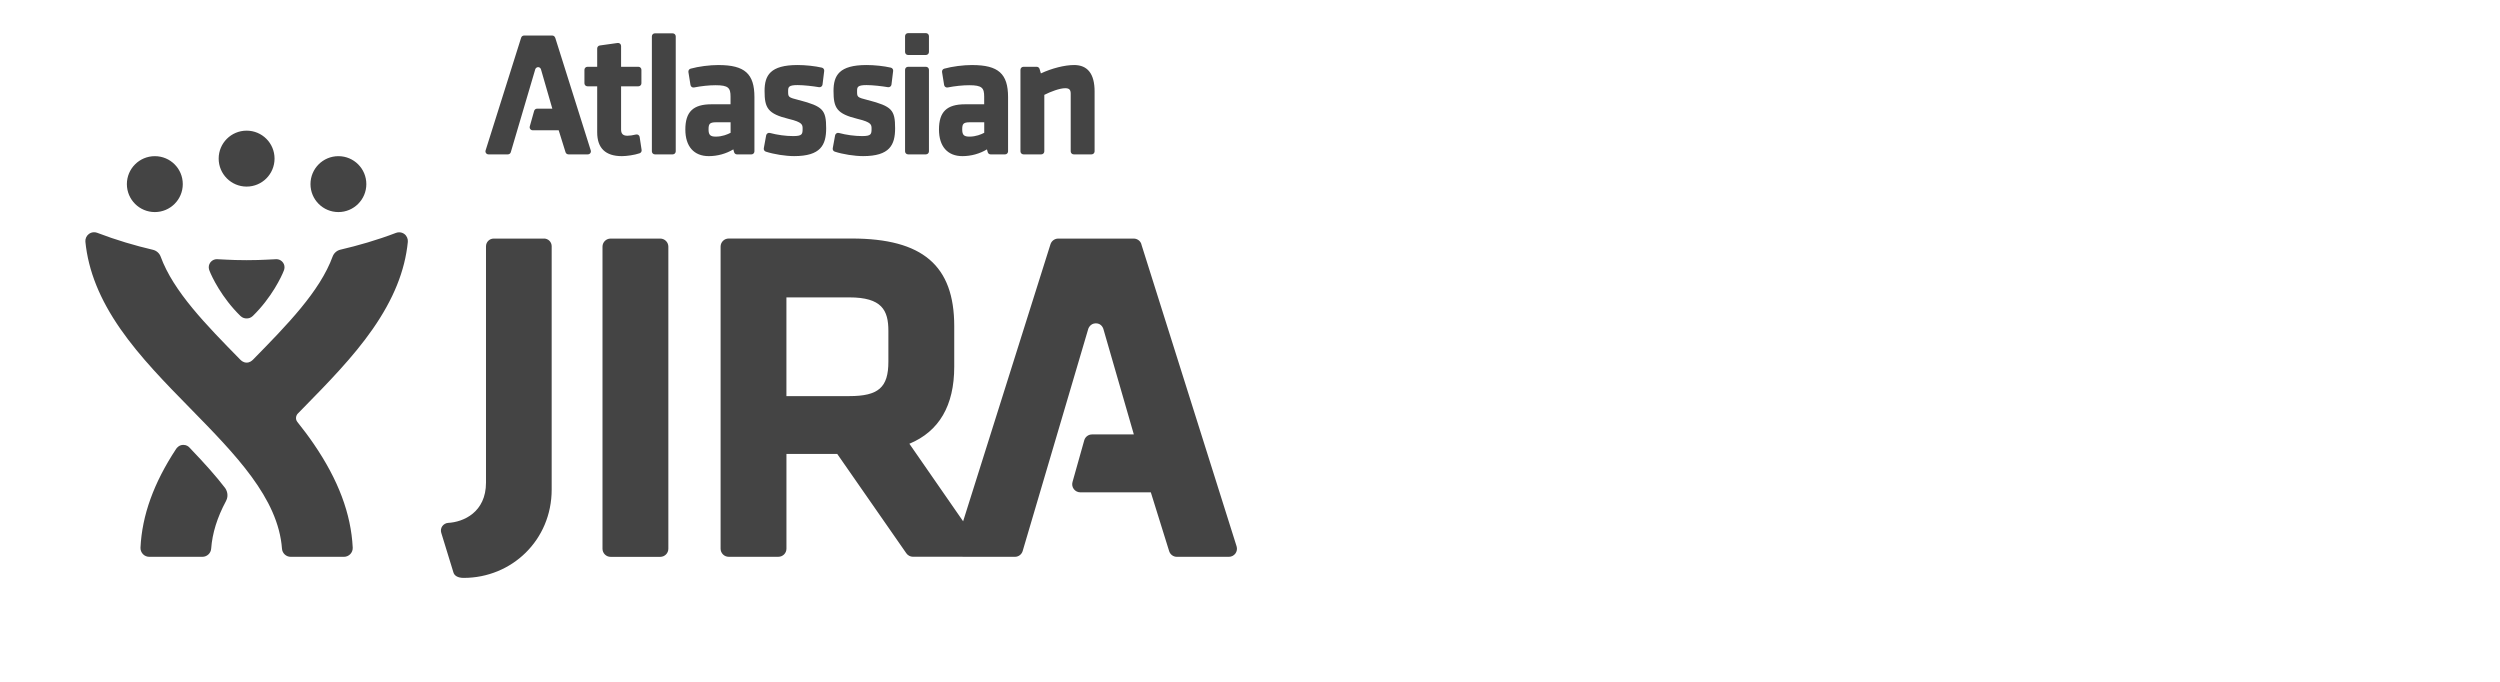 <?xml version="1.0" encoding="utf-8"?>
<!-- Generated by IcoMoon.io -->
<!DOCTYPE svg PUBLIC "-//W3C//DTD SVG 1.1//EN" "http://www.w3.org/Graphics/SVG/1.1/DTD/svg11.dtd">
<svg version="1.1" xmlns="http://www.w3.org/2000/svg" xmlns:xlink="http://www.w3.org/1999/xlink" width="88" height="24" viewBox="0 0 88 24">
<path fill="#444444" d="M23.241 8.398h-1.748c-0.157 0-0.285 0.127-0.285 0.285v10.633c0 0.157 0.128 0.285 0.285 0.285h1.748c0.157 0 0.285-0.127 0.285-0.285v-10.633c0-0.157-0.128-0.285-0.285-0.285zM34.443 19.13l-2.433-3.51c1.048-0.435 1.579-1.346 1.579-2.708v-1.432c0-2.133-1.113-3.084-3.61-3.084h-4.329c-0.157 0-0.285 0.127-0.285 0.285v10.633c0 0.157 0.128 0.285 0.285 0.285h1.748c0.157 0 0.285-0.127 0.285-0.285v-3.335h1.788l2.432 3.497c0.053 0.076 0.141 0.122 0.234 0.122h2.090c0.157 0 0.285-0.127 0.285-0.285 0-0.071-0.026-0.136-0.068-0.185zM27.682 10.468h2.214c1.145 0 1.375 0.451 1.375 1.178v1.086c0 0.905-0.347 1.211-1.375 1.211h-2.214v-3.474zM40.178 8.597c-0.037-0.119-0.147-0.199-0.272-0.199h-2.657c-0.124 0-0.234 0.081-0.272 0.199l-3.353 10.633c-0.027 0.087-0.012 0.181 0.042 0.254s0.139 0.116 0.23 0.116h1.829c0.126 0 0.237-0.083 0.273-0.204l2.309-7.82c0 0 0.060-0.195 0.269-0.195 0.213 0 0.264 0.203 0.264 0.203l1.071 3.708h-1.472c-0.128 0-0.24 0.085-0.274 0.208l-0.413 1.468c-0.024 0.086-0.007 0.178 0.047 0.249s0.138 0.113 0.227 0.113h2.483l0.645 2.070c0.037 0.119 0.147 0.2 0.272 0.2h1.83c0.091 0 0.176-0.043 0.23-0.116s0.069-0.168 0.042-0.254l-3.353-10.633zM19.148 8.398h-1.769c-0.15 0-0.272 0.122-0.272 0.271v8.32c0 1.046-0.797 1.389-1.336 1.417-0.073 0.004-0.157 0.049-0.204 0.117s-0.059 0.154-0.035 0.232l0.43 1.399c0.035 0.114 0.158 0.188 0.359 0.188 1.692 0 3.098-1.329 3.098-3.11v-8.564c0-0.072-0.028-0.141-0.079-0.192s-0.12-0.079-0.192-0.079zM5.45 5.497c-0.543 0-0.984 0.44-0.984 0.984 0 0.543 0.44 0.984 0.984 0.984s0.984-0.441 0.984-0.984c-0-0.545-0.44-0.984-0.984-0.984zM11.912 5.497c-0.544 0-0.983 0.44-0.983 0.984 0 0.543 0.439 0.984 0.983 0.984 0.542 0 0.983-0.441 0.983-0.984 0-0.545-0.441-0.984-0.983-0.984zM8.681 4.599c-0.543 0-0.984 0.439-0.984 0.984 0 0.543 0.44 0.985 0.984 0.985s0.983-0.441 0.983-0.985c0-0.545-0.44-0.984-0.983-0.984zM19.54 1.325c-0.014-0.044-0.055-0.074-0.101-0.074h-0.992c-0.046 0-0.087 0.030-0.102 0.074l-1.252 3.971c-0.010 0.032-0.005 0.068 0.016 0.095s0.052 0.043 0.086 0.043h0.683c0.047 0 0.089-0.031 0.102-0.076l0.862-2.921c0 0 0.023-0.073 0.101-0.073 0.079 0 0.099 0.076 0.099 0.076l0.4 1.385h-0.537c-0.048 0-0.089 0.032-0.103 0.078l-0.154 0.548c-0.009 0.032-0.002 0.067 0.018 0.093s0.052 0.042 0.085 0.042h0.915l0.241 0.773c0.014 0.044 0.055 0.075 0.102 0.075h0.684c0.034 0 0.066-0.016 0.086-0.043s0.026-0.063 0.016-0.095l-1.252-3.971zM22.517 4.823c-0.005-0.030-0.021-0.056-0.046-0.073s-0.056-0.022-0.085-0.015c-0.111 0.027-0.217 0.043-0.299 0.043-0.156 0-0.225-0.067-0.225-0.219v-1.521h0.61c0.059 0 0.106-0.048 0.106-0.106v-0.475c0-0.059-0.048-0.106-0.106-0.106h-0.61v-0.733c0-0.031-0.013-0.060-0.036-0.080s-0.054-0.029-0.085-0.025l-0.628 0.088c-0.052 0.007-0.092 0.052-0.092 0.105v0.645h-0.342c-0.059 0-0.107 0.048-0.107 0.106v0.475c0 0.059 0.048 0.106 0.107 0.106h0.342v1.62c0 0.556 0.292 0.838 0.869 0.838 0.164 0 0.443-0.038 0.625-0.101 0.049-0.017 0.078-0.066 0.070-0.116l-0.069-0.456zM23.68 1.173h-0.628c-0.059 0-0.106 0.048-0.106 0.106v4.049c0 0.059 0.048 0.106 0.106 0.106l0.628 0c0.059 0 0.106-0.048 0.106-0.106v-4.048c0-0.059-0.048-0.106-0.106-0.106zM25.295 2.289c-0.318 0-0.705 0.050-0.986 0.128-0.052 0.014-0.085 0.066-0.077 0.119l0.073 0.456c0.005 0.028 0.021 0.054 0.044 0.070s0.053 0.023 0.081 0.017c0.261-0.051 0.531-0.079 0.759-0.079 0.453 0 0.526 0.096 0.526 0.403v0.268h-0.673c-0.643 0-0.918 0.265-0.918 0.888 0 0.595 0.301 0.937 0.826 0.937 0.304 0 0.608-0.084 0.863-0.238l0.027 0.099c0.013 0.046 0.055 0.078 0.103 0.078h0.507c0.059 0 0.106-0.048 0.106-0.106v-1.912c0-0.822-0.342-1.127-1.262-1.127zM25.717 4.304v0.37c-0.104 0.055-0.293 0.135-0.52 0.135-0.196 0-0.256-0.060-0.256-0.256 0-0.19 0.037-0.249 0.268-0.249h0.507zM28.132 3.526c-0.39-0.1-0.39-0.104-0.39-0.318 0-0.144 0.014-0.213 0.335-0.213 0.22 0 0.545 0.039 0.753 0.074 0.029 0.005 0.058-0.002 0.081-0.020s0.039-0.043 0.042-0.072l0.059-0.479c0.007-0.054-0.028-0.104-0.081-0.117-0.241-0.056-0.576-0.092-0.854-0.092-0.966 0-1.164 0.365-1.164 0.912 0 0.602 0.112 0.804 0.852 0.985 0.487 0.117 0.487 0.204 0.487 0.349 0 0.19-0.016 0.255-0.335 0.255-0.257 0-0.554-0.040-0.816-0.11-0.029-0.008-0.059-0.003-0.084 0.013s-0.042 0.041-0.048 0.071l-0.083 0.454c-0.009 0.053 0.021 0.104 0.072 0.12 0.285 0.093 0.695 0.157 0.996 0.157 0.936 0 1.127-0.392 1.127-0.98-0-0.649-0.115-0.77-0.95-0.991zM30.559 3.526c-0.39-0.1-0.39-0.104-0.39-0.318 0-0.144 0.014-0.213 0.335-0.213 0.22 0 0.545 0.039 0.753 0.074 0.029 0.005 0.058-0.002 0.081-0.020s0.039-0.043 0.042-0.072l0.059-0.479c0.007-0.054-0.028-0.104-0.081-0.117-0.241-0.056-0.577-0.092-0.854-0.092-0.966 0-1.164 0.365-1.164 0.912 0 0.602 0.112 0.804 0.852 0.985 0.487 0.117 0.487 0.204 0.487 0.349 0 0.19-0.016 0.255-0.335 0.255-0.257 0-0.554-0.040-0.816-0.11-0.029-0.008-0.059-0.003-0.084 0.013s-0.042 0.041-0.048 0.071l-0.083 0.454c-0.010 0.053 0.021 0.104 0.072 0.12 0.285 0.093 0.695 0.157 0.996 0.157 0.936 0 1.127-0.392 1.127-0.98-0-0.649-0.115-0.77-0.95-0.991zM32.592 1.166h-0.628c-0.059 0-0.106 0.048-0.106 0.106v0.558c0 0.059 0.048 0.106 0.106 0.106h0.628c0.059 0 0.107-0.048 0.107-0.106v-0.558c-0-0.059-0.048-0.106-0.107-0.106zM32.592 2.351h-0.628c-0.059 0-0.106 0.048-0.106 0.106v2.871c0 0.059 0.048 0.106 0.106 0.106h0.628c0.059 0 0.107-0.048 0.107-0.106v-2.871c-0-0.059-0.048-0.106-0.107-0.106zM34.223 2.289c-0.318 0-0.705 0.050-0.986 0.128-0.052 0.014-0.085 0.066-0.077 0.119l0.073 0.456c0.005 0.028 0.020 0.054 0.044 0.070s0.053 0.023 0.081 0.017c0.261-0.051 0.531-0.079 0.759-0.079 0.454 0 0.526 0.096 0.526 0.403v0.268h-0.673c-0.644 0-0.918 0.266-0.918 0.888 0 0.595 0.301 0.937 0.826 0.937 0.304 0 0.608-0.084 0.863-0.238l0.027 0.099c0.013 0.046 0.055 0.078 0.103 0.078h0.507c0.059 0 0.106-0.048 0.106-0.106v-1.912c0-0.822-0.342-1.127-1.262-1.127zM34.645 4.304v0.37c-0.104 0.055-0.293 0.135-0.52 0.135-0.196 0-0.255-0.060-0.255-0.256 0-0.19 0.037-0.249 0.268-0.249h0.507zM37.809 2.289c-0.333 0-0.786 0.115-1.17 0.295l-0.046-0.157c-0.013-0.045-0.055-0.076-0.102-0.076h-0.465c-0.059 0-0.106 0.048-0.106 0.106v2.871c0 0.059 0.048 0.106 0.106 0.106h0.628c0.059 0 0.106-0.048 0.106-0.106v-1.989c0.226-0.115 0.544-0.234 0.735-0.234 0.141 0 0.194 0.053 0.194 0.194v2.029c0 0.059 0.048 0.106 0.106 0.106h0.628c0.059 0 0.107-0.048 0.107-0.106v-2.109c0-0.617-0.243-0.93-0.722-0.93zM14.237 8.24c-0.055-0.042-0.12-0.063-0.187-0.063-0.037 0-0.074 0.007-0.11 0.020-0.666 0.255-1.342 0.448-1.959 0.592-0.126 0.029-0.228 0.123-0.27 0.235-0.45 1.232-1.598 2.405-2.803 3.634-0.048 0.046-0.116 0.106-0.226 0.106s-0.177-0.059-0.226-0.106c-1.205-1.229-2.353-2.398-2.803-3.63-0.042-0.112-0.144-0.206-0.27-0.235-0.618-0.144-1.296-0.343-1.961-0.598-0.036-0.013-0.073-0.020-0.11-0.020-0.067 0-0.131 0.021-0.186 0.063-0.085 0.065-0.13 0.171-0.12 0.272 0.102 1.024 0.507 2.026 1.237 3.075 0.687 0.987 1.582 1.9 2.448 2.783 1.596 1.628 3.103 3.165 3.235 4.947 0.012 0.161 0.146 0.285 0.307 0.285h1.875c0.084 0 0.165-0.035 0.223-0.096s0.089-0.143 0.085-0.228c-0.059-1.192-0.507-2.385-1.371-3.648-0.181-0.265-0.375-0.522-0.577-0.775-0.082-0.103-0.048-0.23 0.015-0.295s0.125-0.127 0.188-0.192c0.866-0.883 1.762-1.796 2.448-2.783 0.73-1.050 1.135-2.045 1.237-3.069 0.010-0.103-0.037-0.212-0.12-0.275zM6.67 15.754c-0.044-0.046-0.109-0.094-0.219-0.094-0.14 0-0.223 0.097-0.254 0.145-0.788 1.2-1.196 2.332-1.252 3.47-0.004 0.084 0.027 0.167 0.085 0.229s0.14 0.096 0.224 0.096h1.871c0.161 0 0.297-0.126 0.308-0.287 0.041-0.549 0.212-1.098 0.522-1.676 0.108-0.2 0.024-0.388-0.038-0.468-0.308-0.401-0.686-0.829-1.248-1.415zM8.683 9.158c0.587 0 0.928-0.035 1.048-0.035 0.145 0 0.284 0.119 0.284 0.285 0 0.049-0.011 0.083-0.023 0.114-0.078 0.208-0.433 0.958-1.094 1.601-0.074 0.072-0.158 0.086-0.216 0.086h-0.001c-0.058 0-0.142-0.014-0.216-0.086-0.661-0.643-1.016-1.392-1.094-1.601-0.011-0.031-0.023-0.065-0.023-0.114 0-0.166 0.139-0.285 0.284-0.285 0.12 0 0.46 0.035 1.048 0.035h0.004z"></path>
</svg>
